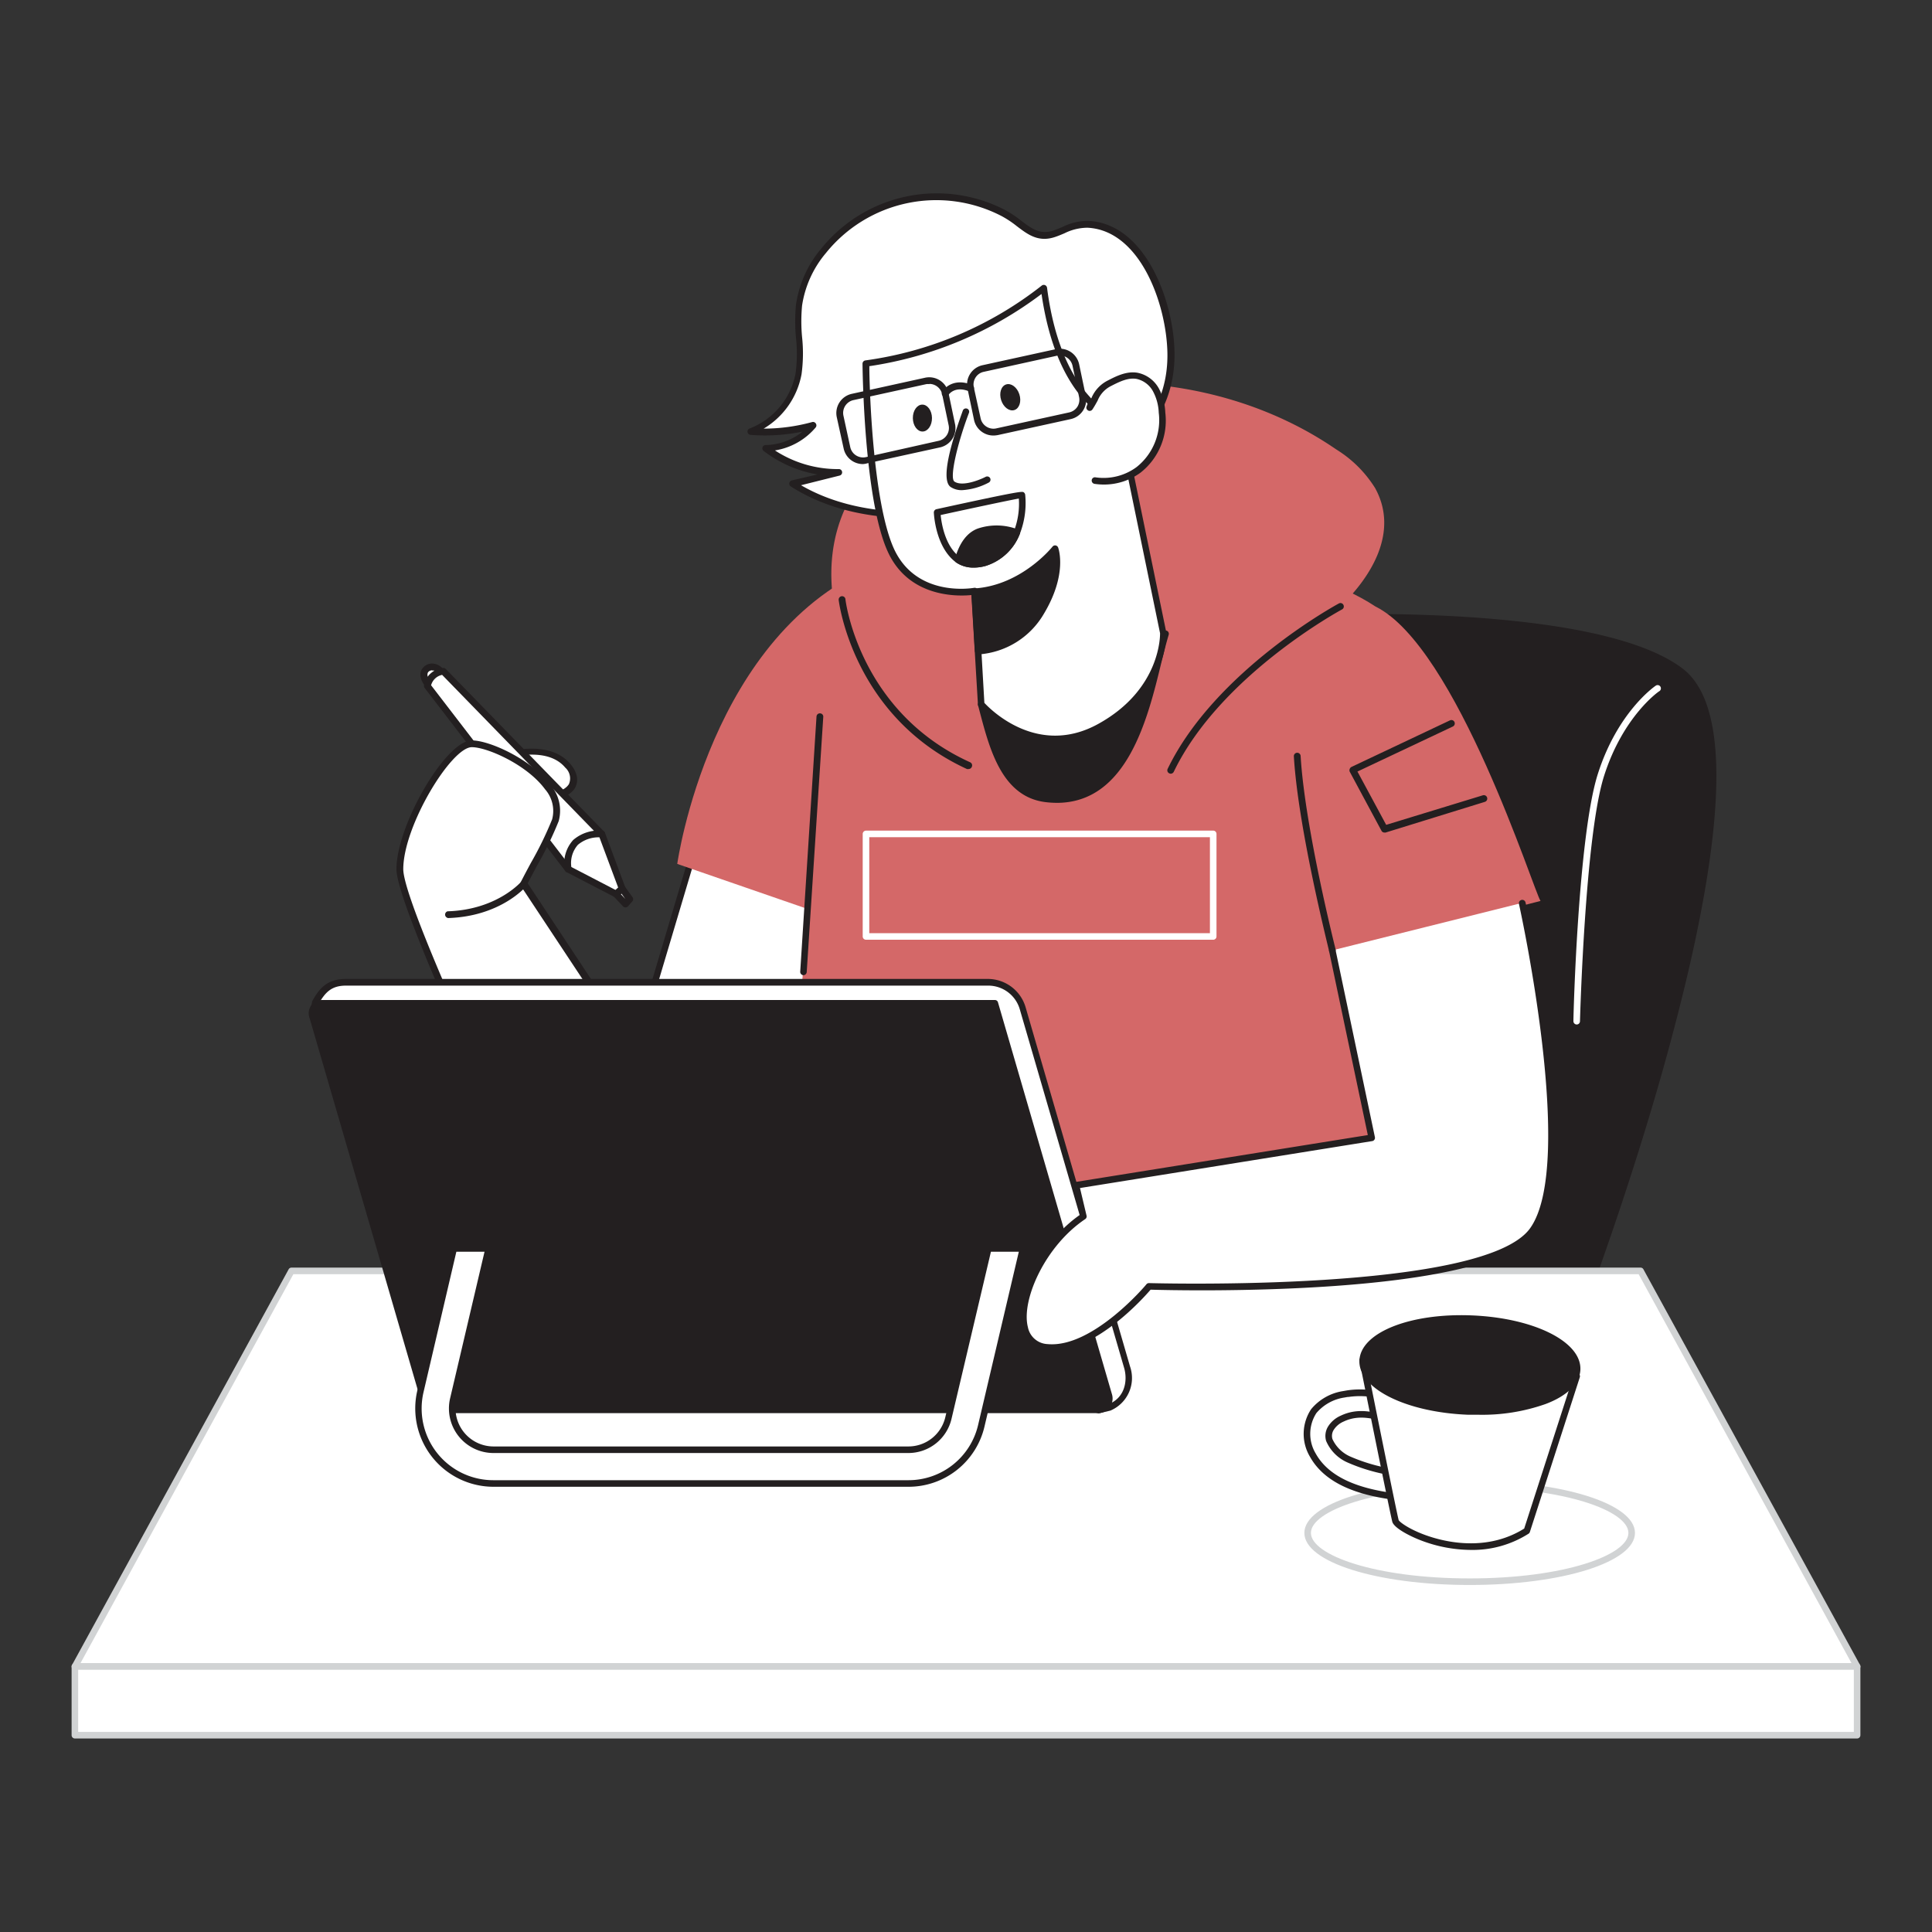 <svg width="202" height="202" xmlns="http://www.w3.org/2000/svg"><rect width="100%" height="100%" fill="#333333" stroke="none"/><g fill="none" fill-rule="evenodd"><circle opacity=".203" transform="matrix(-1 0 0 1 202 0)" cx="101" cy="101" r="101"/><g transform="translate(7 20)" fill-rule="nonzero"><path d="M157.845 118.136s22.594-58.965 10.888-67.957c-11.705-8.993-60.798-5.361-63.487-2.149-2.69 3.213-18.526 74.19-18.526 74.19l71.125-4.084z" fill="#231F20"/><path d="M86.686 122.578a.357.357 0 01-.26-.117.33.33 0 01-.07-.295c.645-2.904 15.912-71.102 18.629-74.342 1.489-1.778 14.594-3.432 28.619-3.617 8.233-.11 28.193.226 35.342 5.711 4.975 3.817 4.659 16.475-.933 37.7-4.117 15.698-9.791 30.491-9.846 30.635a.336.336 0 01-.302.22l-71.159 4.118-.02-.013zm49.511-77.705h-2.58c-14.409.192-26.93 1.97-28.131 3.377-2.059 2.478-12.872 48.964-18.388 73.607l70.486-4.064c1.448-3.837 21.956-58.883 10.923-67.346-4.645-3.563-16.357-5.574-32.31-5.574z" fill="#231F20"/><path d="M66.102 67.189L55.92 101.38s21.002 2.712 21.002 1.936c0-.775 4.117-37.624 4.117-37.624L66.102 67.19z" fill="#FFF"/><path d="M75.866 103.762c-3.548 0-13.613-1.221-19.987-2.059a.35.35 0 01-.289-.44l10.183-34.19a.343.343 0 01.295-.248l14.944-1.496a.336.336 0 01.274.103c.075.07.11.172.096.274-1.42 12.7-4.117 36.896-4.117 37.59a.44.44 0 01-.137.295 2.833 2.833 0 01-1.262.171zm-19.528-2.67c7.3.934 18.636 2.231 20.227 2.005.261-2.966 3.603-32.895 4.062-37.02L66.342 67.51l-10.004 33.581z" fill="#231F20"/><path d="M46.801 58.698c.09.096 3.705-.872 5.571 1.372 1.867 2.245-.555 4.25-6.45 3.09-5.893-1.16.879-4.462.879-4.462z" fill="#FFF"/><path d="M49.03 63.839a16.755 16.755 0 01-3.176-.336c-1.701-.337-2.58-.886-2.683-1.689-.199-1.551 2.862-3.123 3.48-3.432a.343.343 0 01.219 0h.226c.96-.117 3.884-.488 5.544 1.503.741.879.899 1.778.46 2.533-.57.9-2.045 1.421-4.07 1.421zm-2.154-4.805c-1.337.686-3.1 1.894-3.005 2.656 0 .254.357.735 2.12 1.085 3.987.783 5.99.055 6.498-.803a1.518 1.518 0 00-.391-1.716c-1.413-1.689-3.959-1.373-4.913-1.25-.13.028-.226.028-.309.028z" fill="#231F20"/><path d="M37.737 51.524s-.74-.85-.274-1.448a1.008 1.008 0 011.633.15s-1.167.42-1.359 1.298z" fill="#FFF"/><path d="M37.737 51.874a.357.357 0 01-.267-.116c-.343-.399-.796-1.25-.282-1.895.234-.307.596-.487.981-.487.475.008.917.24 1.194.624.077.09.103.21.069.323a.35.35 0 01-.22.24c-.274.096-1.008.48-1.132 1.037a.35.35 0 01-.254.267l-.089.007zm.446-1.791a.563.563 0 00-.432.213.529.529 0 000 .487c.207-.254.458-.468.741-.632a.556.556 0 00-.302-.04l-.007-.028z" fill="#231F20"/><path d="M39.356 50.193a1.853 1.853 0 00-1.674 1.523L52.4 70.875a4.118 4.118 0 013.52-3.672l-16.564-17.01z" fill="#FFF"/><path d="M52.393 71.225a.35.35 0 01-.274-.137L37.4 51.929a.357.357 0 01-.062-.309 2.237 2.237 0 012.017-1.784c.096 0 .188.04.254.11l16.564 17.01a.343.343 0 01.082.356.35.35 0 01-.275.24 3.76 3.76 0 00-3.231 3.35.35.35 0 01-.254.31l-.103.013zm-14.32-19.577L52.215 70.05a4.392 4.392 0 013.012-3.054l-16-16.434a1.51 1.51 0 00-1.154 1.085z" fill="#231F20"/><path d="M52.4 70.875l5.022 2.608.625-.583-2.127-5.697s-3.911-.392-3.52 3.672z" fill="#FFF"/><path d="M57.422 73.834a.33.33 0 01-.164-.042l-5.023-2.608a.35.35 0 01-.192-.282 3.653 3.653 0 01.885-3.075 4.116 4.116 0 013.026-.981.357.357 0 01.302.233l2.12 5.697a.35.35 0 01-.09.385l-.624.583a.364.364 0 01-.24.09zm-4.686-3.186l4.625 2.403.274-.247-1.962-5.258a3.354 3.354 0 00-2.25.782 2.884 2.884 0 00-.687 2.32z" fill="#231F20"/><path fill="#FFF" d="M57.422 73.483l.96 1.03.454-.515-.79-1.098z"/><path d="M58.383 74.87a.33.33 0 01-.254-.117l-.967-1.03a.378.378 0 01-.096-.253.364.364 0 01.116-.247l.625-.584a.357.357 0 01.528.055l.789 1.098a.35.35 0 010 .44l-.453.515a.336.336 0 01-.26.123h-.028zm-.46-1.373l.453.488-.391-.543-.062.055z" fill="#231F20"/><path d="M47.734 72.378c.81-1.64 2.84-5.12 3.307-6.63 1.29-4.12-6.264-7.977-8.707-7.977-2.442 0-7.547 8.54-7.547 13.104 0 4.565 16.913 39.518 16.913 39.518l16.227-7.427-20.193-30.588z" fill="#FFF"/><path d="M51.72 110.75a.35.35 0 01-.315-.199c-.686-1.428-16.954-35.09-16.954-39.676 0-4.585 5.16-13.461 7.883-13.461 1.88 0 6.251 2.004 8.234 4.668a4.12 4.12 0 01.844 3.775 37.72 37.72 0 01-2.292 4.702c-.364.687-.686 1.304-.947 1.792l20.097 30.41a.37.37 0 01.048.294.357.357 0 01-.192.22l-16.234 7.441a.26.26 0 01-.171.034zm-9.386-52.63c-2.147 0-7.17 8.238-7.17 12.755 0 4.201 15.047 35.564 16.721 39.058l15.541-7.125L47.44 72.605a.37.37 0 010-.357c.26-.522.638-1.229 1.05-1.998a37.494 37.494 0 002.237-4.578 3.433 3.433 0 00-.734-3.144c-1.915-2.602-6.08-4.407-7.658-4.407z" fill="#231F20"/><path d="M134.07 79.298l20-5.1c-.685-.969-8.754-26.593-17.262-30.787-7.445-4.943-25.099-8.238-40.695-7.119 0 0-4.117-.15-11.335 2.712C67.2 45.992 63.81 70.326 63.81 70.326l13.723 4.743s-2.621 31.473-5.098 47.927c0 0 30.34 5.938 74.514-1.372.034-.014-12.797-37.672-12.879-42.326z" fill="#d46868"/><path d="M132.423 44.118c-2.648 2.745-4.713 6.04-7.636 8.628-6.299 5.574-14.54 9.988-23.178 9.452-10.182-.631-18.985-7.592-21.194-17.73-1.373-6.357.054-12.26 4.967-16.75 3.397-3.102 7.747-4.997 12.193-6.177 11.808-3.165 25.057-1.483 35.137 5.45a12.545 12.545 0 014.061 4.036c2.519 4.565-.377 9.26-3.643 12.397-.22.213-.453.453-.707.694z" fill="#d46868"/><path d="M97.685 51.311c-.103 0-1.997 2.307-2.093 2.341 1.077 4.064 2.216 9.356 6.813 9.878 9.325 1.064 10.738-11.374 12.495-17.243-6.457 1.812-11.013 2.54-17.215 5.024z" fill="#231F20"/><path d="M103.496 63.942a10.637 10.637 0 01-1.125-.069c-4.59-.521-5.887-5.491-6.937-9.466l-.178-.686a.343.343 0 01.137-.364c.11-.103.61-.686.974-1.112 1.064-1.222 1.077-1.229 1.187-1.277a85.333 85.333 0 0111.664-3.576c1.75-.44 3.555-.893 5.558-1.455.12-.034.249 0 .336.089.084.09.115.217.083.336-.261.872-.515 1.902-.79 2.993-1.42 5.876-3.595 14.58-10.909 14.587zm-7.547-10.18l.123.474c1.05 3.981 2.23 8.49 6.354 8.923 7.636.872 9.77-7.715 11.335-13.99.212-.857.418-1.681.624-2.422-1.777.487-3.43.899-4.988 1.297a82.768 82.768 0 00-11.555 3.528c-.137.138-.617.687-.974 1.105-.48.618-.748.92-.899 1.085h-.02z" fill="#231F20"/><path d="M106.714 3.432c-1.372-.055-2.25.542-3.43.968-2.3.81-3.37-1.112-5.346-2.135a15.18 15.18 0 00-18.827 3.947 11.35 11.35 0 00-2.56 5.698c-.287 2.375.378 4.805-.034 7.152a8.079 8.079 0 01-4.995 6.041c2.197.17 4.406-.04 6.532-.618a6.647 6.647 0 01-4.967 2.369 12.347 12.347 0 007.636 2.56l-4.837 1.133c4.117 2.642 9.133 3.432 13.983 3.212 9.661-.5 25.84-4.455 25.559-16.976-.158-4.798-2.793-13.076-8.714-13.35z" fill="#FFF"/><path d="M88.21 34.164c-3.7 0-8.434-.686-12.537-3.308a.35.35 0 01-.15-.35.364.364 0 01.26-.275l2.69-.625a12.76 12.76 0 01-5.626-2.457.343.343 0 01.205-.618 6.29 6.29 0 003.863-1.407c-1.79.371-3.625.487-5.448.343a.343.343 0 01-.308-.295.336.336 0 01.22-.37 7.701 7.701 0 004.802-5.774 15.3 15.3 0 00.041-3.72 18.35 18.35 0 010-3.433A11.713 11.713 0 0178.857 6 15.516 15.516 0 0198.11 1.97c.584.32 1.14.69 1.66 1.105 1.112.845 1.99 1.51 3.431 1.01.309-.11.597-.234.878-.35a5.885 5.885 0 012.704-.64c5.942.262 8.92 8.32 9.015 13.688.124 5.691-2.984 10.174-9.242 13.31-6.257 3.138-13.722 3.865-16.638 4.016-.577.041-1.133.055-1.709.055zm-11.46-3.432c4.433 2.574 9.517 2.917 13.078 2.746 2.855-.151 10.155-.83 16.365-3.947 6.003-3.007 8.981-7.27 8.864-12.679-.116-5.107-2.854-12.775-8.357-13.042a5.418 5.418 0 00-2.408.583c-.295.124-.597.254-.92.364-1.777.625-2.888-.22-4.061-1.112a10.587 10.587 0 00-1.558-1.037A14.816 14.816 0 0079.351 6.46a11.033 11.033 0 00-2.49 5.492 17.553 17.553 0 000 3.288c.139 1.292.12 2.597-.055 3.885a8.395 8.395 0 01-3.96 5.69 19.204 19.204 0 005.064-.686.343.343 0 01.384.145.35.35 0 010 .405 7.018 7.018 0 01-4.267 2.416 12.003 12.003 0 006.676 1.95.336.336 0 01.343.301.343.343 0 01-.26.378l-4.035 1.009z" fill="#231F20"/><path d="M94.906 41.832l.686 11.82s5.4 6.178 12.35 2.382c6.95-3.796 6.683-9.816 6.683-9.816l-4.563-22.193s-6.305-1.455-7.91-13.88a38.113 38.113 0 01-18.609 7.902s.124 13.9 2.573 19.426c2.45 5.526 8.79 4.359 8.79 4.359z" fill="#FFF"/><path d="M103.38 57.606c-4.721 0-8.008-3.672-8.049-3.727a.323.323 0 01-.082-.206l-.686-11.457c-1.448.144-6.608.282-8.783-4.627-2.45-5.491-2.593-18.993-2.6-19.563a.35.35 0 01.295-.343 38.167 38.167 0 0018.43-7.812.343.343 0 01.35-.062.35.35 0 01.219.275c.81 6.288 2.854 9.644 4.425 11.36a7.204 7.204 0 003.225 2.224.35.35 0 01.254.268l4.57 22.213c0 .117.205 6.33-6.862 10.187a9.74 9.74 0 01-4.707 1.27zm-7.459-4.119c.686.749 5.599 5.65 11.863 2.225 6.67-3.652 6.505-9.453 6.505-9.508l-4.522-21.966c-1.139-.377-6.298-2.656-7.87-13.502a39.45 39.45 0 01-18.004 7.55c0 2.06.343 14.045 2.532 18.995 2.312 5.203 8.172 4.221 8.419 4.18a.35.35 0 01.274.062.37.37 0 01.13.254l.673 11.71z" fill="#231F20"/><path d="M107.49 30.245a6.173 6.173 0 004.569-1.126 6.612 6.612 0 002.456-5.986 5.493 5.493 0 00-.686-2.396 2.916 2.916 0 00-1.942-1.455 4.692 4.692 0 00-2.868.762c-1.33.687-1.372 1.448-2.1 2.574.083-.103.145-.391.227-.494" fill="#FFF"/><path d="M108.409 30.663a6.657 6.657 0 01-.975-.075.35.35 0 01-.288-.398.336.336 0 01.391-.282 5.81 5.81 0 004.302-1.077 6.262 6.262 0 002.313-5.684 5.116 5.116 0 00-.611-2.252 2.587 2.587 0 00-1.702-1.277c-.85-.15-1.701.24-2.648.728-.65.317-1.16.865-1.427 1.538-.144.26-.302.556-.515.878a.302.302 0 01-.055.076.336.336 0 01-.466.055.336.336 0 01-.083-.467s0-.09.048-.137c.04-.125.098-.242.172-.35a.357.357 0 01.13-.096l.13-.248a3.61 3.61 0 011.73-1.826c.81-.418 1.928-.995 3.074-.796.942.187 1.755.78 2.223 1.62.42.785.655 1.657.686 2.547a6.914 6.914 0 01-2.594 6.28 6.482 6.482 0 01-3.835 1.243zM95.262 48.05a8.316 8.316 0 006.594-4.118c2.422-4.043 1.455-6.63 1.455-6.63s-3.266 4.166-8.405 4.502l.356 6.247z" fill="#231F20"/><path d="M95.262 48.387a.336.336 0 01-.336-.322l-.363-6.178a.343.343 0 01.322-.364c4.92-.316 8.124-4.325 8.158-4.366a.343.343 0 01.323-.13.35.35 0 01.267.22c.041.11.995 2.786-1.489 6.925a8.57 8.57 0 01-6.86 4.25l-.022-.035zm0-6.246l.323 5.54a8.082 8.082 0 005.962-3.9c1.64-2.746 1.681-4.75 1.558-5.711a12.911 12.911 0 01-7.843 4.07z" fill="#231F20"/><path d="M94 23.044s-2.573 6.782-1.407 7.592c1.167.81 3.63-.48 3.63-.48" fill="#FFF"/><path d="M93.609 31.247c-.43.02-.854-.096-1.215-.33-1.29-.892.687-6.342 1.277-7.997a.343.343 0 01.631-.017c.038.084.04.179.007.264-1.194 3.151-2.059 6.796-1.523 7.18.816.563 2.641-.164 3.272-.494a.35.35 0 01.467.144.343.343 0 01-.151.46 6.777 6.777 0 01-2.765.79z" fill="#231F20"/><ellipse fill="#231F20" transform="rotate(-17.91 98.628 21.533)" cx="98.628" cy="21.533" rx="1" ry="1.407"/><ellipse fill="#231F20" transform="rotate(-.78 89.443 23.71)" cx="89.443" cy="23.711" rx="1" ry="1.407"/><path d="M94.816 39.347a3.155 3.155 0 01-1.852-.543c-2.161-1.578-2.32-5.065-2.326-5.216a.35.35 0 01.274-.35c8.879-1.943 8.975-1.875 9.133-1.758a.37.37 0 01.144.247 8.859 8.859 0 01-.556 4.078 5.614 5.614 0 01-3.575 3.363 4.533 4.533 0 01-1.242.179zm-3.464-5.492c.082.83.452 3.26 2.003 4.387.748.459 1.661.56 2.49.274a4.962 4.962 0 003.157-2.958 7.945 7.945 0 00.521-3.433c-1.18.213-5.345 1.106-8.171 1.723v.007z" fill="#231F20"/><path d="M99.318 35.695C98 38.88 94.7 39.642 93.142 38.537c.35-1.215.988-2.478 2.175-2.938a5.789 5.789 0 014 .096z" fill="#231F20"/><path d="M94.816 39.34a3.169 3.169 0 01-1.852-.536.336.336 0 01-.124-.37c.467-1.675 1.27-2.746 2.374-3.165a6.173 6.173 0 014.22.09c.089.032.16.099.2.185a.364.364 0 010 .268 5.627 5.627 0 01-3.576 3.356 4.554 4.554 0 01-1.242.172zm-1.248-.968c.713.337 1.529.386 2.278.137a4.886 4.886 0 003.005-2.622 5.37 5.37 0 00-3.39 0c-.843.343-1.461 1.18-1.893 2.485zM83.22 28.522a2.059 2.059 0 01-2.01-1.62l-.72-3.275a2.06 2.06 0 011.571-2.45l7.65-1.682a2.058 2.058 0 012.457 1.572l.686 3.274a2.06 2.06 0 01-1.544 2.43l-7.65 1.675c-.143.042-.29.068-.44.076zm6.938-8.361a1.433 1.433 0 00-.295 0l-7.644 1.675a1.373 1.373 0 00-1.036 1.613l.72 3.322c.17.72.881 1.176 1.606 1.03l7.65-1.716c.72-.17 1.175-.881 1.03-1.607l-.687-3.274a1.372 1.372 0 00-1.317-1.064l-.027.02zM96.854 25.536a2.058 2.058 0 01-1.111-.33 2.06 2.06 0 01-.9-1.29l-.685-3.275a2.06 2.06 0 011.571-2.457l7.644-1.675a2.058 2.058 0 012.456 1.572l.686 3.274a2.06 2.06 0 01-1.537 2.458l-7.643 1.675a2.53 2.53 0 01-.48.048zm6.937-8.375c-.1.001-.198.013-.295.034l-7.643 1.682a1.331 1.331 0 00-.851.59c-.194.304-.26.671-.186 1.023l.72 3.275c.171.72.881 1.175 1.606 1.03l7.65-1.676c.35-.078.656-.29.852-.59.19-.304.255-.672.178-1.023l-.686-3.274a1.372 1.372 0 00-1.345-1.071z" fill="#231F20"/><path d="M91.818 21.5a.357.357 0 01-.309-.529c.323-.556 1.373-1.428 3.095-.735a.367.367 0 01-.26.687c-1.538-.618-2.155.322-2.217.432a.364.364 0 01-.309.144z" fill="#231F20"/><path fill="#FFF" d="M23.466 112.878h141.068l22.636 41.358H.83z"/><path d="M187.17 154.58H.83a.35.35 0 01-.295-.165.357.357 0 010-.343l22.643-41.358a.336.336 0 01.301-.179h141.048a.336.336 0 01.302.179l22.643 41.358a.357.357 0 010 .343.35.35 0 01-.302.165zm-185.757-.687h185.174l-22.259-40.671H23.672L1.413 153.893z" fill="#D1D3D4"/><path d="M25.654 86.196l.302-1.304c.686-1.304 1.448-2.183 3.218-2.183h67.152a3.76 3.76 0 013.602 2.705l10.917 37.52a3.35 3.35 0 01-1.86 4.195l-1.187.281-82.144-41.214z" fill="#FFF"/><path d="M107.798 127.753a.405.405 0 01-.15-.034L25.503 86.492a.336.336 0 01-.179-.385l.302-1.304a.446.446 0 010-.09c.686-1.242 1.475-2.36 3.52-2.36h67.152a4.117 4.117 0 013.931 2.951l10.923 37.569a3.694 3.694 0 01-2.058 4.613l-1.228.295-.069-.028zM26.073 86.011l81.794 41.035 1.063-.247c1.654-.645 1.997-2.41 1.606-3.768L99.619 85.51a3.43 3.43 0 00-3.272-2.458H29.174c-1.516 0-2.168.687-2.895 1.964l-.206.995z" fill="#231F20"/><path d="M107.798 127.41H39.274a2.168 2.168 0 01-2.058-1.565L25.682 86.196a1.023 1.023 0 01.981-1.304H97.02l11.918 41.001a1.181 1.181 0 01-1.139 1.517z" fill="#231F20"/><path d="M107.798 127.753H39.274a2.532 2.532 0 01-2.415-1.812L25.325 86.292a1.373 1.373 0 011.31-1.736H97.02a.33.33 0 01.322.24l11.925 41.001a1.531 1.531 0 01-1.468 1.956zM26.636 85.235a.686.686 0 00-.652.865l11.527 39.65c.233.78.95 1.315 1.763 1.317h68.524a.858.858 0 00.686-.336.845.845 0 00.13-.742l-11.87-40.754H26.637z" fill="#231F20"/><path d="M96.305 110.517l-4.164 17.717a4.302 4.302 0 01-4.2 3.33H44.6a4.315 4.315 0 01-4.2-5.307l3.671-15.74h-3.588l-3.513 14.93a7.849 7.849 0 001.503 6.647 7.841 7.841 0 006.133 2.963h43.37a7.823 7.823 0 007.603-6.006l4.35-18.534h-3.623z" fill="#FFF"/><path d="M87.941 135.449H44.6a8.185 8.185 0 01-6.415-3.106 8.192 8.192 0 01-1.551-6.958l3.506-14.937a.343.343 0 01.336-.26h3.623a.336.336 0 01.33.419l-3.7 15.74a3.983 3.983 0 003.87 4.887h43.37a3.966 3.966 0 003.87-3.069l4.166-17.717a.336.336 0 01.329-.26h3.623a.35.35 0 01.336.418l-4.357 18.534a8.152 8.152 0 01-7.994 6.309zm-47.226-24.575l-3.43 14.67a7.499 7.499 0 001.423 6.382 7.491 7.491 0 005.89 2.836h43.37a7.473 7.473 0 007.301-5.787l4.254-18.101h-2.916l-4.116 17.45a4.632 4.632 0 01-4.536 3.596H44.6a4.658 4.658 0 01-4.536-5.732l3.596-15.314h-2.944z" fill="#231F20"/><path d="M152.198 74.39s6.134 27.251 1.111 34.212c-5.022 6.96-40.097 5.862-40.097 5.862s-5.688 6.83-10.628 6.377c-4.94-.453-2.059-9.802 3.753-13.694l-.803-3.247 30.924-4.963-4.117-19.584" fill="#FFF"/><path d="M103.036 121.205h-.514a2.896 2.896 0 01-2.69-2.3c-.775-3.04 1.709-8.841 6.08-11.889l-.742-3.013a.336.336 0 01.275-.42l30.567-4.907-4.048-19.22a.343.343 0 01.267-.405.336.336 0 01.405.26l4.117 19.585c.02.092 0 .19-.055.267a.336.336 0 01-.226.144l-30.554 4.908.686 2.883a.336.336 0 01-.137.364c-4.2 2.815-6.717 8.478-5.997 11.292a2.19 2.19 0 002.059 1.778c4.7.44 10.292-6.178 10.333-6.253a.343.343 0 01.274-.124c.35 0 34.993 1.01 39.837-5.725 4.844-6.734-1.098-33.635-1.16-33.93a.352.352 0 01.687-.152c.253 1.12 6.106 27.458 1.05 34.487-4.94 6.865-37.32 6.096-40.25 6.007-.774.906-5.667 6.363-10.264 6.363zM115.4 60.894a.316.316 0 01-.15-.041.343.343 0 01-.165-.467c4.981-10.296 17.77-17.223 17.901-17.291a.343.343 0 01.473.144.35.35 0 01-.144.48c-.123.07-12.714 6.865-17.592 16.976a.364.364 0 01-.323.2zM94.254 60.407a.37.37 0 01-.151 0c-11.952-5.492-13.4-17.56-13.414-17.676a.357.357 0 01.576-.319.35.35 0 01.13.237c0 .116 1.428 11.793 13.037 17.05a.357.357 0 01.179.468.364.364 0 01-.357.24zM39.796 75.968a.357.357 0 010-.686c5.173-.158 7.684-3.082 7.712-3.11a.35.35 0 01.494-.048c.15.126.172.35.048.501-.11.13-2.745 3.2-8.234 3.364l-.02-.02z" fill="#231F20"/><path d="M132.3 79.703a.35.35 0 01-.343-.268c0-.124-3.232-12.775-3.678-20.36a.35.35 0 01.33-.37.357.357 0 01.377.329c.446 7.516 3.63 20.099 3.657 20.23a.357.357 0 01-.254.432l-.09.007zM76.998 81.961a.35.35 0 01-.33-.378l1.702-26.668a.35.35 0 01.377-.33.343.343 0 01.33.371l-1.73 26.669a.35.35 0 01-.35.336zM137.748 67.045a.343.343 0 01-.309-.186l-3.32-6.178a.37.37 0 010-.281.377.377 0 01.184-.213l10.292-4.867a.35.35 0 01.474.165.357.357 0 01-.165.474l-9.976 4.709 3.005 5.574 10.107-3.09a.358.358 0 11.206.687l-10.395 3.213-.103-.007z" fill="#231F20"/><ellipse fill="#FFF" cx="146.661" cy="140.274" rx="16.941" ry="5.1"/><path d="M146.66 145.718c-9.688 0-17.283-2.39-17.283-5.444 0-3.055 7.595-5.443 17.284-5.443 9.688 0 17.283 2.388 17.283 5.443 0 3.055-7.595 5.444-17.283 5.444zm0-10.2c-9.928 0-16.597 2.457-16.597 4.756 0 2.3 6.67 4.757 16.598 4.757 9.928 0 16.597-2.457 16.597-4.757s-6.67-4.757-16.597-4.757z" fill="#D1D3D4"/><path d="M133.892 125.708l-.405.075a5.029 5.029 0 00-3.129 1.765 4.333 4.333 0 00-.103 4.578c1.798 3.24 6.175 4.119 9.551 4.455.478.078.967.04 1.427-.11.465-.159.781-.593.79-1.084a1.194 1.194 0 00-.687-.913 3.67 3.67 0 00-1.118-.316c-2.1-.343-4.31-.597-6.23-1.565-1.119-.57-2.683-1.867-1.867-3.268a2.67 2.67 0 011.18-1.002c1.929-.92 3.76-.22 5.661.343.138.051.286.072.432.062a.769.769 0 00.556-.858c-.062-.83-.892-1.373-1.674-1.682a8.779 8.779 0 00-4.384-.48z" fill="#FFF"/><path d="M140.376 136.959c-.2-.001-.4-.013-.597-.035-5.153-.487-8.364-1.997-9.826-4.633a4.663 4.663 0 01.13-4.95 5.386 5.386 0 013.335-1.894l.426-.075a9.067 9.067 0 014.583.5c.686.255 1.805.852 1.894 1.97a1.119 1.119 0 01-.851 1.23 1.488 1.488 0 01-.576-.076l-.494-.151c-1.688-.515-3.28-.995-4.92-.213-.425.18-.786.484-1.036.872-.18.286-.228.637-.13.96a3.685 3.685 0 001.852 1.82 18.224 18.224 0 005.359 1.414l.775.124c.426.046.841.165 1.228.35a1.373 1.373 0 01-.171 2.622c-.315.114-.647.17-.981.165zm-6.43-10.908l-.39.069a4.747 4.747 0 00-2.923 1.627 3.99 3.99 0 00-.076 4.214c1.338 2.417 4.378 3.817 9.283 4.277.422.07.854.041 1.263-.082a.851.851 0 00.576-.749.844.844 0 00-.48-.631 3.224 3.224 0 00-1.009-.275l-.775-.123a18.67 18.67 0 01-5.558-1.483 4.31 4.31 0 01-2.202-2.231 1.861 1.861 0 01.199-1.51 2.944 2.944 0 011.331-1.14c1.88-.899 3.678-.357 5.414.172l.494.15c.092.035.19.051.288.049.164 0 .267-.281.254-.487-.055-.77-1.036-1.222-1.455-1.373a8.381 8.381 0 00-4.233-.46v-.014z" fill="#231F20"/><path d="M135.477 122.234s3.17 15.83 3.43 16.784c.261.954 7.754 4.874 13.723 1.023l5.221-16.18-22.374-1.627z" fill="#FFF"/><path d="M146.79 142.052a14.849 14.849 0 01-5.241-1.002c-1.317-.508-2.813-1.332-2.978-1.943-.254-.954-3.3-16.152-3.43-16.804a.33.33 0 01.356-.405l22.375 1.661a.336.336 0 01.302.447l-5.222 16.179a.336.336 0 01-.144.178 10.899 10.899 0 01-6.017 1.689zm-10.888-19.44c.515 2.574 3.108 15.472 3.335 16.317.096.226 1.33 1.146 3.52 1.812 2.058.625 5.996 1.332 9.605-.92l5.05-15.644-21.51-1.565z" fill="#231F20"/><ellipse fill="#231F20" transform="rotate(-87.65 146.696 122.697)" cx="146.696" cy="122.697" rx="4.86" ry="11.218"/><path d="M147.566 127.918h-1.09c-6.485-.26-11.466-2.746-11.342-5.67.123-2.924 5.29-4.983 11.767-4.716 6.477.268 11.458 2.746 11.335 5.67-.055 1.442-1.373 2.746-3.644 3.597a19.89 19.89 0 01-7.026 1.12zm-1.722-9.754c-5.44 0-9.935 1.785-10.031 4.119-.096 2.443 4.803 4.715 10.69 4.956 2.673.156 5.35-.22 7.877-1.106 1.99-.761 3.156-1.853 3.204-2.986.103-2.45-4.803-4.722-10.683-4.963l-1.057-.02z" fill="#231F20"/><path d="M119.847 78.254H83.543a.343.343 0 01-.343-.343V67.189a.35.35 0 01.343-.343h36.304c.189 0 .343.153.343.343v10.743a.343.343 0 01-.343.322zm-35.96-.686h35.617V67.532H83.886v10.036zM.83 154.236h186.333v7.187H.83z" fill="#FFF"/><path d="M187.17 161.767H.83a.343.343 0 01-.343-.344v-7.187a.35.35 0 01.343-.343h186.34a.35.35 0 01.343.343v7.187c0 .19-.154.344-.343.344zM1.173 161.08h185.654v-6.5H1.173v6.5z" fill="#D1D3D4"/><path d="M157.845 87.116a.35.35 0 01-.337-.35c0-.79.501-19.399 2.553-25.844 2.051-6.446 5.9-9.13 6.058-9.233a.343.343 0 11.385.57c-.042 0-3.795 2.601-5.791 8.869-1.997 6.267-2.512 25.46-2.519 25.652a.343.343 0 01-.35.336z" fill="#FFF"/></g></g></svg>